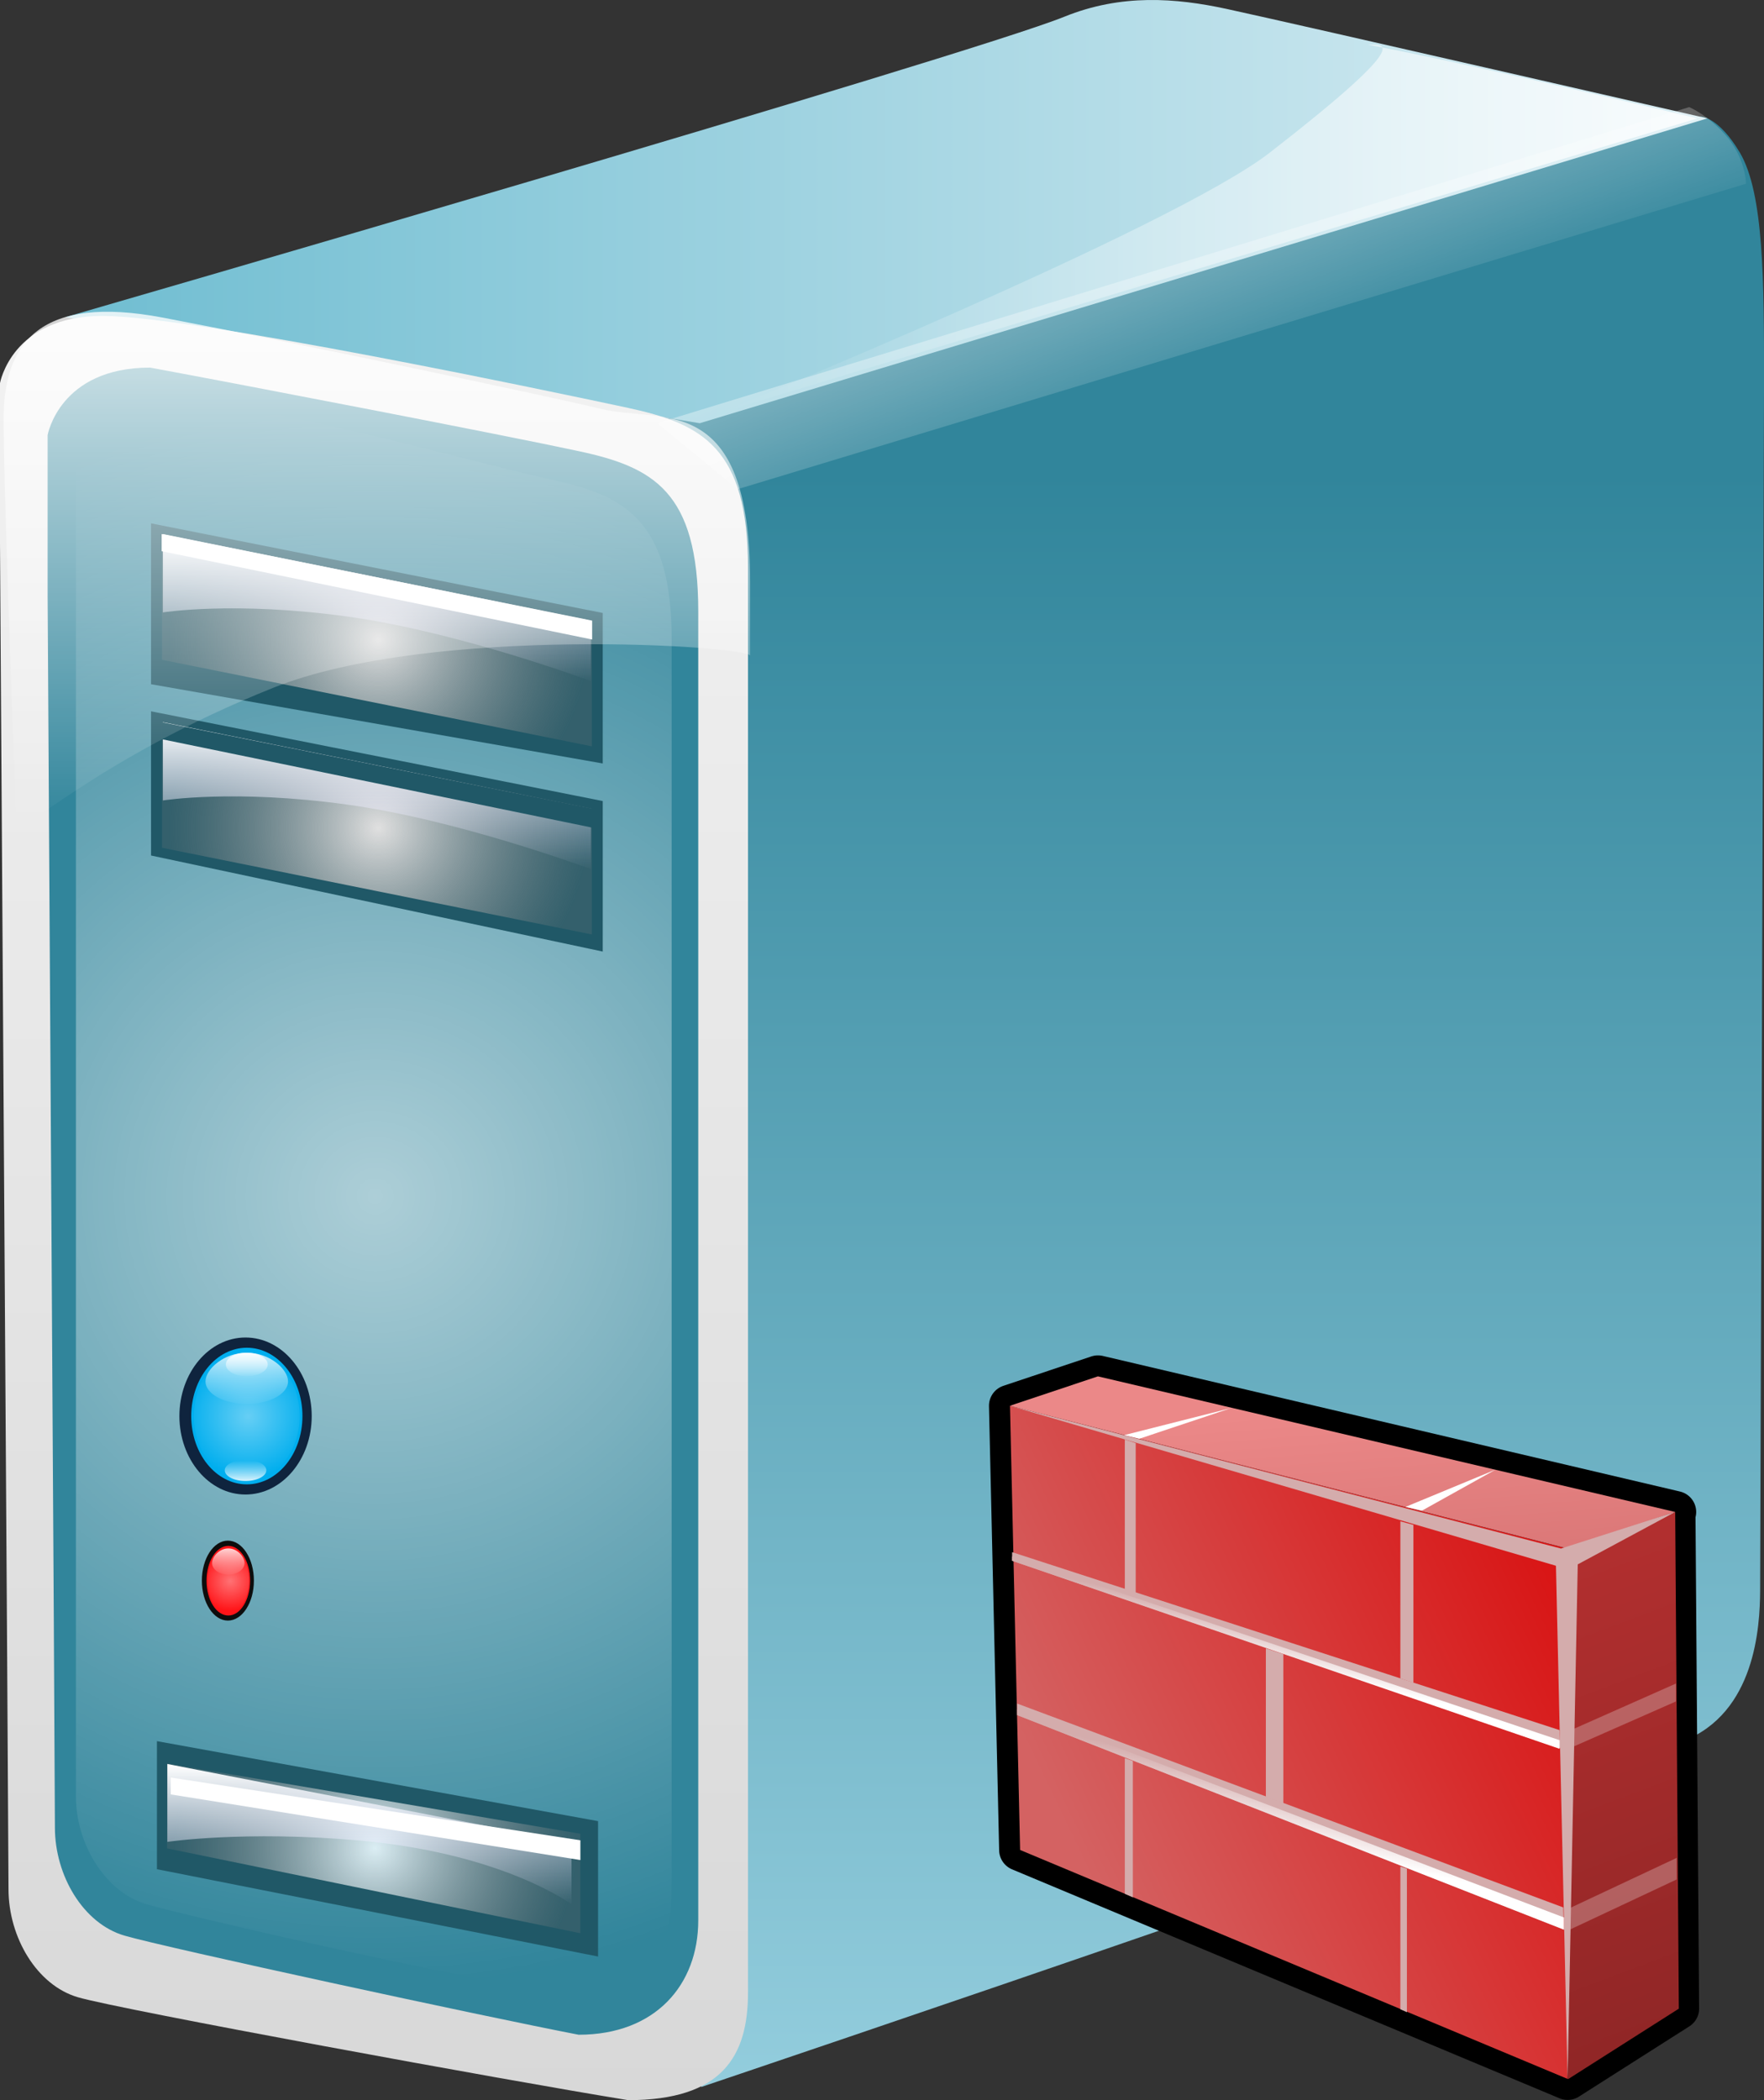 <?xml version="1.0" encoding="utf-8"?>
<!-- Generator: Adobe Illustrator 15.1.0, SVG Export Plug-In . SVG Version: 6.00 Build 0)  -->
<!DOCTYPE svg PUBLIC "-//W3C//DTD SVG 1.1//EN" "http://www.w3.org/Graphics/SVG/1.1/DTD/svg11.dtd">
<svg version="1.1" id="Layer_1" xmlns="http://www.w3.org/2000/svg" xmlns:xlink="http://www.w3.org/1999/xlink" x="0px" y="0px"
	 width="59.527px" height="70.867px" viewBox="0 0 59.527 70.867" enable-background="new 0 0 59.527 70.867" xml:space="preserve">
<rect x="0" y="0" width="59.527" height="70.867" fill="#333333" stroke="none"/>
<symbol  id="glyph0-6" viewBox="0 0 0 0">
	<path fill="#26FF3C" d="M0,0"/>
</symbol>
<g id="surface51">
	
		<linearGradient id="SVGID_1_" gradientUnits="userSpaceOnUse" x1="-324.166" y1="336.01" x2="-324.166" y2="429.814" gradientTransform="matrix(0.709 0 0 0.709 265.912 -234.23)">
		<stop  offset="0.18" style="stop-color:#31859B"/>
		<stop  offset="1" style="stop-color:#93CDDD"/>
	</linearGradient>
	<path fill="url(#SVGID_1_)" d="M12.76,16.266c0.665-0.323,44.64-12.332,44.64-12.332s0.591,0,1.31,1.212
		c0.818,1.376,0.818,4.377,0.818,7.778c0,1.407-0.131,39.58-0.131,40.549c0,0.976,0,3.893-2.17,5.078
		c-1.891,1.191-33.564,11.871-33.564,11.871L12.76,16.266z"/>
	
		<linearGradient id="SVGID_2_" gradientUnits="userSpaceOnUse" x1="-357.866" y1="345.898" x2="-279.686" y2="345.898" gradientTransform="matrix(0.709 0 0 0.709 255.858 -238.032)">
		<stop  offset="0" style="stop-color:#6FBDD1"/>
		<stop  offset="1" style="stop-color:#DBEEF4"/>
	</linearGradient>
	<path fill="url(#SVGID_2_)" d="M2.203,10.703c0,0,30.435-8.813,33.712-10.138c1.928-0.782,3.766-0.633,5.469-0.266
		c2.465,0.535,16.233,3.695,16.233,3.695L23.613,14.281L2.203,10.703z"/>
	
		<linearGradient id="SVGID_3_" gradientUnits="userSpaceOnUse" x1="-340.206" y1="336.262" x2="-340.206" y2="421.205" gradientTransform="matrix(0.709 0 0 0.709 253.758 -227.683)">
		<stop  offset="0" style="stop-color:#F2F2F2"/>
		<stop  offset="1" style="stop-color:#D8D8D8"/>
	</linearGradient>
	<path fill="url(#SVGID_3_)" d="M0,18.33v-5.403c0,0,0.397-2.267,3.458-2.267c3.06,0,15.237,2.567,17.739,3.104
		c2.507,0.541,4.045,1.351,4.045,5.404c0,4.055,0,45.9,0,48.063c0,2.161-0.878,3.635-4.045,3.635
		c-4.101-0.663-17.173-3.063-18.564-3.471c-1.392-0.405-2.346-2.026-2.346-3.65C0.287,62.125,0,18.872,0,18.33z"/>
	<path fill="#31859B" d="M1.607,20.086v-5.404c0,0,0.398-2.278,3.458-2.278c3.061,0.565,11.961,2.278,14.462,2.819
		c2.506,0.537,4.036,1.349,4.036,5.404c0,4.053,0,42.012,0,44.174s-1.435,3.858-4.036,3.858c-3.207-0.618-13.933-2.938-15.328-3.345
		c-1.391-0.406-2.346-2.027-2.346-3.646C1.854,60.047,1.607,20.627,1.607,20.086z"/>
	
		<radialGradient id="SVGID_4_" cx="-229.34" cy="245.224" r="39.257" gradientTransform="matrix(0.744 0 0 0.728 183.291 -138.154)" gradientUnits="userSpaceOnUse">
		<stop  offset="0" style="stop-color:#FFFFFF;stop-opacity:0.6"/>
		<stop  offset="0.933" style="stop-color:#FFFFFF;stop-opacity:0"/>
		<stop  offset="1" style="stop-color:#FFFFFF;stop-opacity:0"/>
	</radialGradient>
	<path fill="url(#SVGID_4_)" d="M2.562,20.902v-5.403c0,0,0-2.002,3.028-2.002c3.059,0,10.463,2.135,12.965,2.672
		c2.502,0.541,4.11,1.353,4.11,5.404c0,4.053,0,39.688,0,41.85c0,2.16-0.284,3.771-3.565,3.771c-1.779,0-12.756-2.527-14.147-2.934
		c-1.391-0.403-2.391-2.025-2.391-3.646C2.562,58.993,2.562,21.44,2.562,20.902z"/>
	
		<linearGradient id="SVGID_5_" gradientUnits="userSpaceOnUse" x1="-356.379" y1="344.673" x2="-309.895" y2="344.673" gradientTransform="matrix(0.709 0 0 0.709 276.933 -236.594)">
		<stop  offset="0" style="stop-color:#FFFFFF;stop-opacity:0"/>
		<stop  offset="1" style="stop-color:#FFFFFF;stop-opacity:0.8"/>
	</linearGradient>
	<path fill="url(#SVGID_5_)" d="M46.16,1.508c3.8,0.715,11.12,2.488,11.12,2.488l-32.948,9.92c0,0,15.203-6.193,18.523-8.77
		C47.863,1.256,46.662,1.508,46.16,1.508z"/>
	<path fill="#0F243E" d="M6.054,47.784c0-1.465,1-2.652,2.23-2.652c1.235,0,2.235,1.188,2.235,2.652c0,1.46-1,2.646-2.235,2.646
		C7.055,50.432,6.054,49.244,6.054,47.784z"/>
	<path fill="#00AEEE" d="M6.453,47.784c0-1.275,0.841-2.307,1.875-2.307c1.036,0,1.878,1.031,1.878,2.307
		c0,1.271-0.842,2.303-1.878,2.303S6.453,49.055,6.453,47.784z"/>
	
		<radialGradient id="SVGID_6_" cx="-240.444" cy="211.33" r="3.872" gradientTransform="matrix(0.744 0 0 0.728 187.269 -106.062)" gradientUnits="userSpaceOnUse">
		<stop  offset="0" style="stop-color:#FFFFFF;stop-opacity:0.4"/>
		<stop  offset="0.736" style="stop-color:#FFFFFF;stop-opacity:0"/>
		<stop  offset="1" style="stop-color:#FFFFFF;stop-opacity:0"/>
	</radialGradient>
	<path fill="url(#SVGID_6_)" d="M6.542,47.784c0-1.217,0.801-2.193,1.783-2.193c0.988,0,1.788,0.978,1.788,2.193
		c0,1.212-0.8,2.193-1.788,2.193C7.343,49.979,6.542,48.996,6.542,47.784z"/>
	
		<linearGradient id="SVGID_7_" gradientUnits="userSpaceOnUse" x1="-355.583" y1="337.504" x2="-355.583" y2="340.007" gradientTransform="matrix(0.709 0 0 0.709 260.364 -193.616)">
		<stop  offset="0" style="stop-color:#FFFFFF;stop-opacity:0.8"/>
		<stop  offset="1" style="stop-color:#FFFFFF;stop-opacity:0"/>
	</linearGradient>
	<path fill="url(#SVGID_7_)" d="M6.935,46.616c0-0.421,0.624-0.971,1.39-0.971c0.771,0,1.395,0.55,1.395,0.971
		c0,0.417-0.623,0.758-1.395,0.758C7.559,47.374,6.935,47.033,6.935,46.616z"/>
	
		<linearGradient id="SVGID_8_" gradientUnits="userSpaceOnUse" x1="-356.505" y1="337.502" x2="-356.505" y2="338.659" gradientTransform="matrix(0.709 0 0 0.709 261.018 -193.616)">
		<stop  offset="0" style="stop-color:#FFFFFF;stop-opacity:0.851"/>
		<stop  offset="1" style="stop-color:#FFFFFF;stop-opacity:0"/>
	</linearGradient>
	<path fill="url(#SVGID_8_)" d="M7.621,46.043c0-0.222,0.315-0.397,0.705-0.397s0.709,0.178,0.709,0.397
		c0,0.217-0.319,0.396-0.709,0.396C7.937,46.441,7.621,46.258,7.621,46.043z"/>
	
		<linearGradient id="SVGID_9_" gradientUnits="userSpaceOnUse" x1="-356.514" y1="337.638" x2="-356.514" y2="338.663" gradientTransform="matrix(0.709 0 0 0.709 260.983 -190.101)">
		<stop  offset="0" style="stop-color:#FFFFFF;stop-opacity:0"/>
		<stop  offset="1" style="stop-color:#FFFFFF;stop-opacity:0.894"/>
	</linearGradient>
	<path fill="url(#SVGID_9_)" d="M7.585,49.613c0-0.196,0.315-0.356,0.702-0.356c0.39,0,0.7,0.16,0.7,0.356
		c0,0.2-0.312,0.36-0.7,0.36C7.899,49.975,7.585,49.814,7.585,49.613z"/>
	<path fill="#0D0D0D" d="M6.812,53.336c0-0.746,0.395-1.35,0.878-1.35c0.484,0,0.878,0.604,0.878,1.35s-0.394,1.348-0.878,1.348
		C7.207,54.684,6.812,54.083,6.812,53.336z"/>
	<path fill="#FF1418" d="M6.969,53.336c0-0.646,0.329-1.173,0.738-1.173c0.406,0,0.733,0.526,0.733,1.173
		c0,0.649-0.329,1.176-0.733,1.176C7.297,54.512,6.969,53.987,6.969,53.336z"/>
	
		<radialGradient id="SVGID_10_" cx="-241.879" cy="209.861" r="1.839" gradientTransform="matrix(0.744 0 0 0.728 187.732 -99.43)" gradientUnits="userSpaceOnUse">
		<stop  offset="0" style="stop-color:#FFFFFF;stop-opacity:0.4"/>
		<stop  offset="0.748" style="stop-color:#FFFFFF;stop-opacity:0"/>
		<stop  offset="1" style="stop-color:#FFFFFF;stop-opacity:0"/>
	</radialGradient>
	<path fill="url(#SVGID_10_)" d="M7.002,53.336c0-0.619,0.315-1.115,0.706-1.115c0.386,0,0.701,0.496,0.701,1.115
		c0,0.617-0.315,1.118-0.701,1.118C7.317,54.455,7.002,53.954,7.002,53.336z"/>
	
		<linearGradient id="SVGID_11_" gradientUnits="userSpaceOnUse" x1="-356.762" y1="337.748" x2="-356.762" y2="339.032" gradientTransform="matrix(0.709 0 0 0.709 260.577 -187.186)">
		<stop  offset="0" style="stop-color:#FFFFFF;stop-opacity:0.8"/>
		<stop  offset="1" style="stop-color:#FFFFFF;stop-opacity:0"/>
	</linearGradient>
	<path fill="url(#SVGID_11_)" d="M7.156,52.742c0-0.213,0.246-0.493,0.55-0.493c0.303,0,0.546,0.28,0.546,0.493
		c0,0.218-0.242,0.39-0.546,0.39C7.401,53.131,7.156,52.959,7.156,52.742z"/>
	<path fill="#205867" d="M5.097,24.002l15.243,3.028v5.079L5.097,28.868V24.002z"/>
	
		<radialGradient id="SVGID_12_" cx="-233.102" cy="213.223" r="10.918" gradientTransform="matrix(0.744 0 0 0.728 186.195 -127.287)" gradientUnits="userSpaceOnUse">
		<stop  offset="0" style="stop-color:#E0E0E0"/>
		<stop  offset="0.873" style="stop-color:#808080;stop-opacity:0.2"/>
		<stop  offset="1" style="stop-color:#808080;stop-opacity:0.2"/>
	</radialGradient>
	<path fill="url(#SVGID_12_)" d="M5.468,24.363l14.504,2.92v4.249L5.468,28.607V24.363z"/>
	
		<linearGradient id="SVGID_13_" gradientUnits="userSpaceOnUse" x1="-347.452" y1="343.773" x2="-347.452" y2="336.712" gradientTransform="matrix(0.709 0 0 0.709 258.993 -214.337)">
		<stop  offset="0" style="stop-color:#E0E0FF;stop-opacity:0"/>
		<stop  offset="1" style="stop-color:#FFFFFF"/>
	</linearGradient>
	<path fill="url(#SVGID_13_)" d="M5.496,24.368v2.643c0,0,2.407-0.389,6.21,0.138c3.807,0.521,8.236,2.182,8.236,2.182v-2.046
		L5.496,24.368z"/>
	<path fill="#205867" d="M5.455,24.368l14.527,2.916v0.643L5.455,24.942V24.368L5.455,24.368z"/>
	<path fill="#205867" d="M5.097,17.66l15.243,3.024v5.078L5.097,23.088V17.66z"/>
	
		<radialGradient id="SVGID_14_" cx="-233.102" cy="213.223" r="10.919" gradientTransform="matrix(0.744 0 0 0.728 186.195 -133.632)" gradientUnits="userSpaceOnUse">
		<stop  offset="0" style="stop-color:#E0E0E0"/>
		<stop  offset="0.873" style="stop-color:#808080;stop-opacity:0.2"/>
		<stop  offset="1" style="stop-color:#808080;stop-opacity:0.2"/>
	</radialGradient>
	<path fill="url(#SVGID_14_)" d="M5.468,18.016l14.504,2.925v4.243l-14.504-2.92V18.016z"/>
	
		<linearGradient id="SVGID_15_" gradientUnits="userSpaceOnUse" x1="-347.452" y1="343.536" x2="-347.452" y2="336.473" gradientTransform="matrix(0.709 0 0 0.709 258.993 -220.514)">
		<stop  offset="0" style="stop-color:#E0E0FF;stop-opacity:0"/>
		<stop  offset="1" style="stop-color:#FFFFFF"/>
	</linearGradient>
	<path fill="url(#SVGID_15_)" d="M5.496,18.021v2.644c0,0,2.407-0.385,6.21,0.137c3.807,0.525,8.236,2.183,8.236,2.183v-2.042
		L5.496,18.021z"/>
	<path fill="#FFFFFF" d="M5.455,18.021l14.527,2.921v0.637l-14.527-2.98V18.021L5.455,18.021z"/>
	
		<linearGradient id="SVGID_16_" gradientUnits="userSpaceOnUse" x1="-340.236" y1="360.725" x2="-340.236" y2="336.269" gradientTransform="matrix(0.709 0 0 0.709 253.879 -227.8)">
		<stop  offset="0" style="stop-color:#FFFFFF;stop-opacity:0"/>
		<stop  offset="1" style="stop-color:#FFFFFF;stop-opacity:0.8"/>
	</linearGradient>
	<path fill="url(#SVGID_16_)" d="M0.553,27.865c0,0-0.43-11.146-0.43-13.739c0-2.592,1.268-4.185,5.364-3.41
		c4.671,0.887,12.777,2.6,14.814,3.086c2.038,0.485,5.012-0.646,5.012,5.836c0,6.483,0,2.809,0,2.488
		c0-0.324-10.742-1.055-16.082,1.078C3.268,25.588,0.553,28.346,0.553,27.865z"/>
	<path fill="#205867" d="M5.296,58.752l14.886,2.699v4.569L5.296,63.073V58.752z"/>
	
		<radialGradient id="SVGID_17_" cx="-233.474" cy="212.232" r="10.163" gradientTransform="matrix(0.744 0 0 0.728 186.365 -92.143)" gradientUnits="userSpaceOnUse">
		<stop  offset="0" style="stop-color:#DBEEF4"/>
		<stop  offset="0.9" style="stop-color:#808080;stop-opacity:0.2"/>
		<stop  offset="1" style="stop-color:#808080;stop-opacity:0.2"/>
	</radialGradient>
	<path fill="url(#SVGID_17_)" d="M5.639,59.506l13.945,2.371v3.357L5.639,62.371V59.506z"/>
	
		<linearGradient id="SVGID_18_" gradientUnits="userSpaceOnUse" x1="-348.014" y1="344.758" x2="-348.014" y2="338.02" gradientTransform="matrix(0.709 0 0 0.709 259.139 -180.104)">
		<stop  offset="0" style="stop-color:#E0E0FF;stop-opacity:0"/>
		<stop  offset="1" style="stop-color:#FFFFFF"/>
	</linearGradient>
	<path fill="url(#SVGID_18_)" d="M5.647,59.523v2.628c0,0,2.617-0.389,6.444-0.049c4.893,0.431,7.195,2.158,7.195,2.158v-2.09
		L5.647,59.523z"/>
	<path fill="#FFFFFF" d="M5.762,59.98l13.823,2.118v0.666L5.762,60.549V59.98z"/>
	
		<linearGradient id="SVGID_19_" gradientUnits="userSpaceOnUse" x1="-324.39" y1="362.191" x2="-336.878" y2="327.895" gradientTransform="matrix(0.709 0 0 0.709 274.884 -234.543)">
		<stop  offset="0.4" style="stop-color:#FFFFFF;stop-opacity:0.071"/>
		<stop  offset="1" style="stop-color:#FFFFFF"/>
	</linearGradient>
	<path fill="url(#SVGID_19_)" d="M22.182,14.278l34.82-10.663c0,0,0.696,0.284,1.336,1.071c0.583,0.762,0.583,1.513,0.583,1.513
		l-34.036,10.31L22.182,14.278z"/>
</g>
<g id="artwork2" transform="translate(1.5,0)">
	<g id="g6">
		<path id="path10" stroke="#000000" stroke-width="1.417" stroke-linecap="round" stroke-linejoin="round" d="M55.03,51.019
			l-19.479-4.576l-2.969,0.992l0.343,14.989L51.4,70.15l3.729-2.373l-0.123-16.758H55.03L55.03,51.019z"/>
		
			<linearGradient id="path17_1_" gradientUnits="userSpaceOnUse" x1="77.193" y1="-145.599" x2="90.799" y2="-139.091" gradientTransform="matrix(1.333 0 0 -1.333 -68.195 -131.859)">
			<stop  offset="0" style="stop-color:#D46262"/>
			<stop  offset="1" style="stop-color:#D90F0F"/>
		</linearGradient>
		<path id="path17" fill="url(#path17_1_)" d="M32.924,62.424l18.476,7.726V52.254l-18.817-4.819L32.924,62.424z"/>
		
			<linearGradient id="path24_1_" gradientUnits="userSpaceOnUse" x1="88.898" y1="-138.606" x2="93.775" y2="-151.541" gradientTransform="matrix(1.333 0 0 -1.333 -68.195 -131.859)">
			<stop  offset="0" style="stop-color:#B22F2F"/>
			<stop  offset="1" style="stop-color:#8C2525"/>
		</linearGradient>
		<path id="path24" fill="url(#path24_1_)" d="M51.399,70.15V52.254l3.631-1.235l0.123,16.76l-3.729,2.373h-0.025V70.15z"/>
		
			<linearGradient id="path31_1_" gradientUnits="userSpaceOnUse" x1="83.912" y1="-134.595" x2="85.681" y2="-158.29" gradientTransform="matrix(1.333 0 0 -1.333 -68.195 -131.859)">
			<stop  offset="0" style="stop-color:#EB8888"/>
			<stop  offset="1" style="stop-color:#8C2525"/>
		</linearGradient>
		<path id="path31" fill="url(#path31_1_)" d="M32.581,47.435l18.817,4.818l3.631-1.234L35.55,46.443L32.581,47.435L32.581,47.435z"
			/>
		<path id="path33" fill="#D4ACAC" d="M51.399,70.15l0.343-17.363l3.288-1.768l-3.853,1.234l-18.597-4.818l18.426,5.399
			l0.393,17.291V70.15z"/>
		<path id="path35" fill="#D4ACAC" d="M32.654,52.375L51.13,58.38l0.024,0.605l-18.5-6.32v-0.268V52.375z"/>
		<path id="path37" fill="#D4ACAC" d="M51.252,64.363l-18.427-6.879v0.389l18.45,7.24L51.252,64.363z"/>
		<path id="path39" fill="#D4ACAC" d="M41.217,55.621v5.013l0.59,0.218v-5.037L41.217,55.621z"/>
		<path id="path41" fill="#D4ACAC" d="M36.457,53.611v-5.037l0.368,0.121v5.062l-0.368-0.12V53.611z"/>
		<path id="path43" fill="#D4ACAC" d="M45.756,51.31v5.326l0.44,0.146v-5.327l-0.44-0.121V51.31L45.756,51.31z"/>
		<path id="path45" fill="#D4ACAC" d="M45.756,62.958V67.8l0.221,0.098v-4.844l-0.221-0.072V62.958z"/>
		<path id="path47" fill="#D4ACAC" d="M36.457,59.3v4.602l0.271,0.121v-4.602l-0.271-0.097V59.3z"/>
		
			<linearGradient id="path54_1_" gradientUnits="userSpaceOnUse" x1="82.554" y1="-145.531" x2="82.874" y2="-144.123" gradientTransform="matrix(1.333 0 0 -1.333 -68.195 -131.859)">
			<stop  offset="0" style="stop-color:#FFFFFF"/>
			<stop  offset="1" style="stop-color:#D4ACAC"/>
		</linearGradient>
		<path id="path54" fill="url(#path54_1_)" d="M32.826,57.873l18.45,7.24v-0.411l-18.45-7.022v0.17V57.873L32.826,57.873z"/>
		
			<linearGradient id="path61_1_" gradientUnits="userSpaceOnUse" x1="82.475" y1="-141.128" x2="82.701" y2="-140.131" gradientTransform="matrix(1.333 0 0 -1.333 -68.195 -131.859)">
			<stop  offset="0" style="stop-color:#FFFFFF"/>
			<stop  offset="1" style="stop-color:#D4ACAC"/>
		</linearGradient>
		<path id="path61" fill="url(#path61_1_)" d="M51.129,59.011V58.72l-18.476-6.199v0.146L51.129,59.011z"/>
		<path id="path63" opacity="0.42" fill="#D4ACAC" enable-background="new    " d="M51.595,58.937l3.459-1.524v-0.604l-3.436,1.524
			v0.604H51.595z"/>
		<path id="path65" opacity="0.42" fill="#D4ACAC" enable-background="new    " d="M51.498,64.386l-0.025,0.727l3.607-1.694v-0.728
			l-3.607,1.695H51.498z"/>
		<path id="path67" fill="#FFFFFF" d="M36.948,48.548l3.116-1.041l-3.631,0.92L36.948,48.548z"/>
		<path id="path69" fill="#FFFFFF" d="M46.468,50.97l-0.54-0.121l3.043-1.26l-2.479,1.381H46.468z"/>
	</g>
</g>
</svg>
